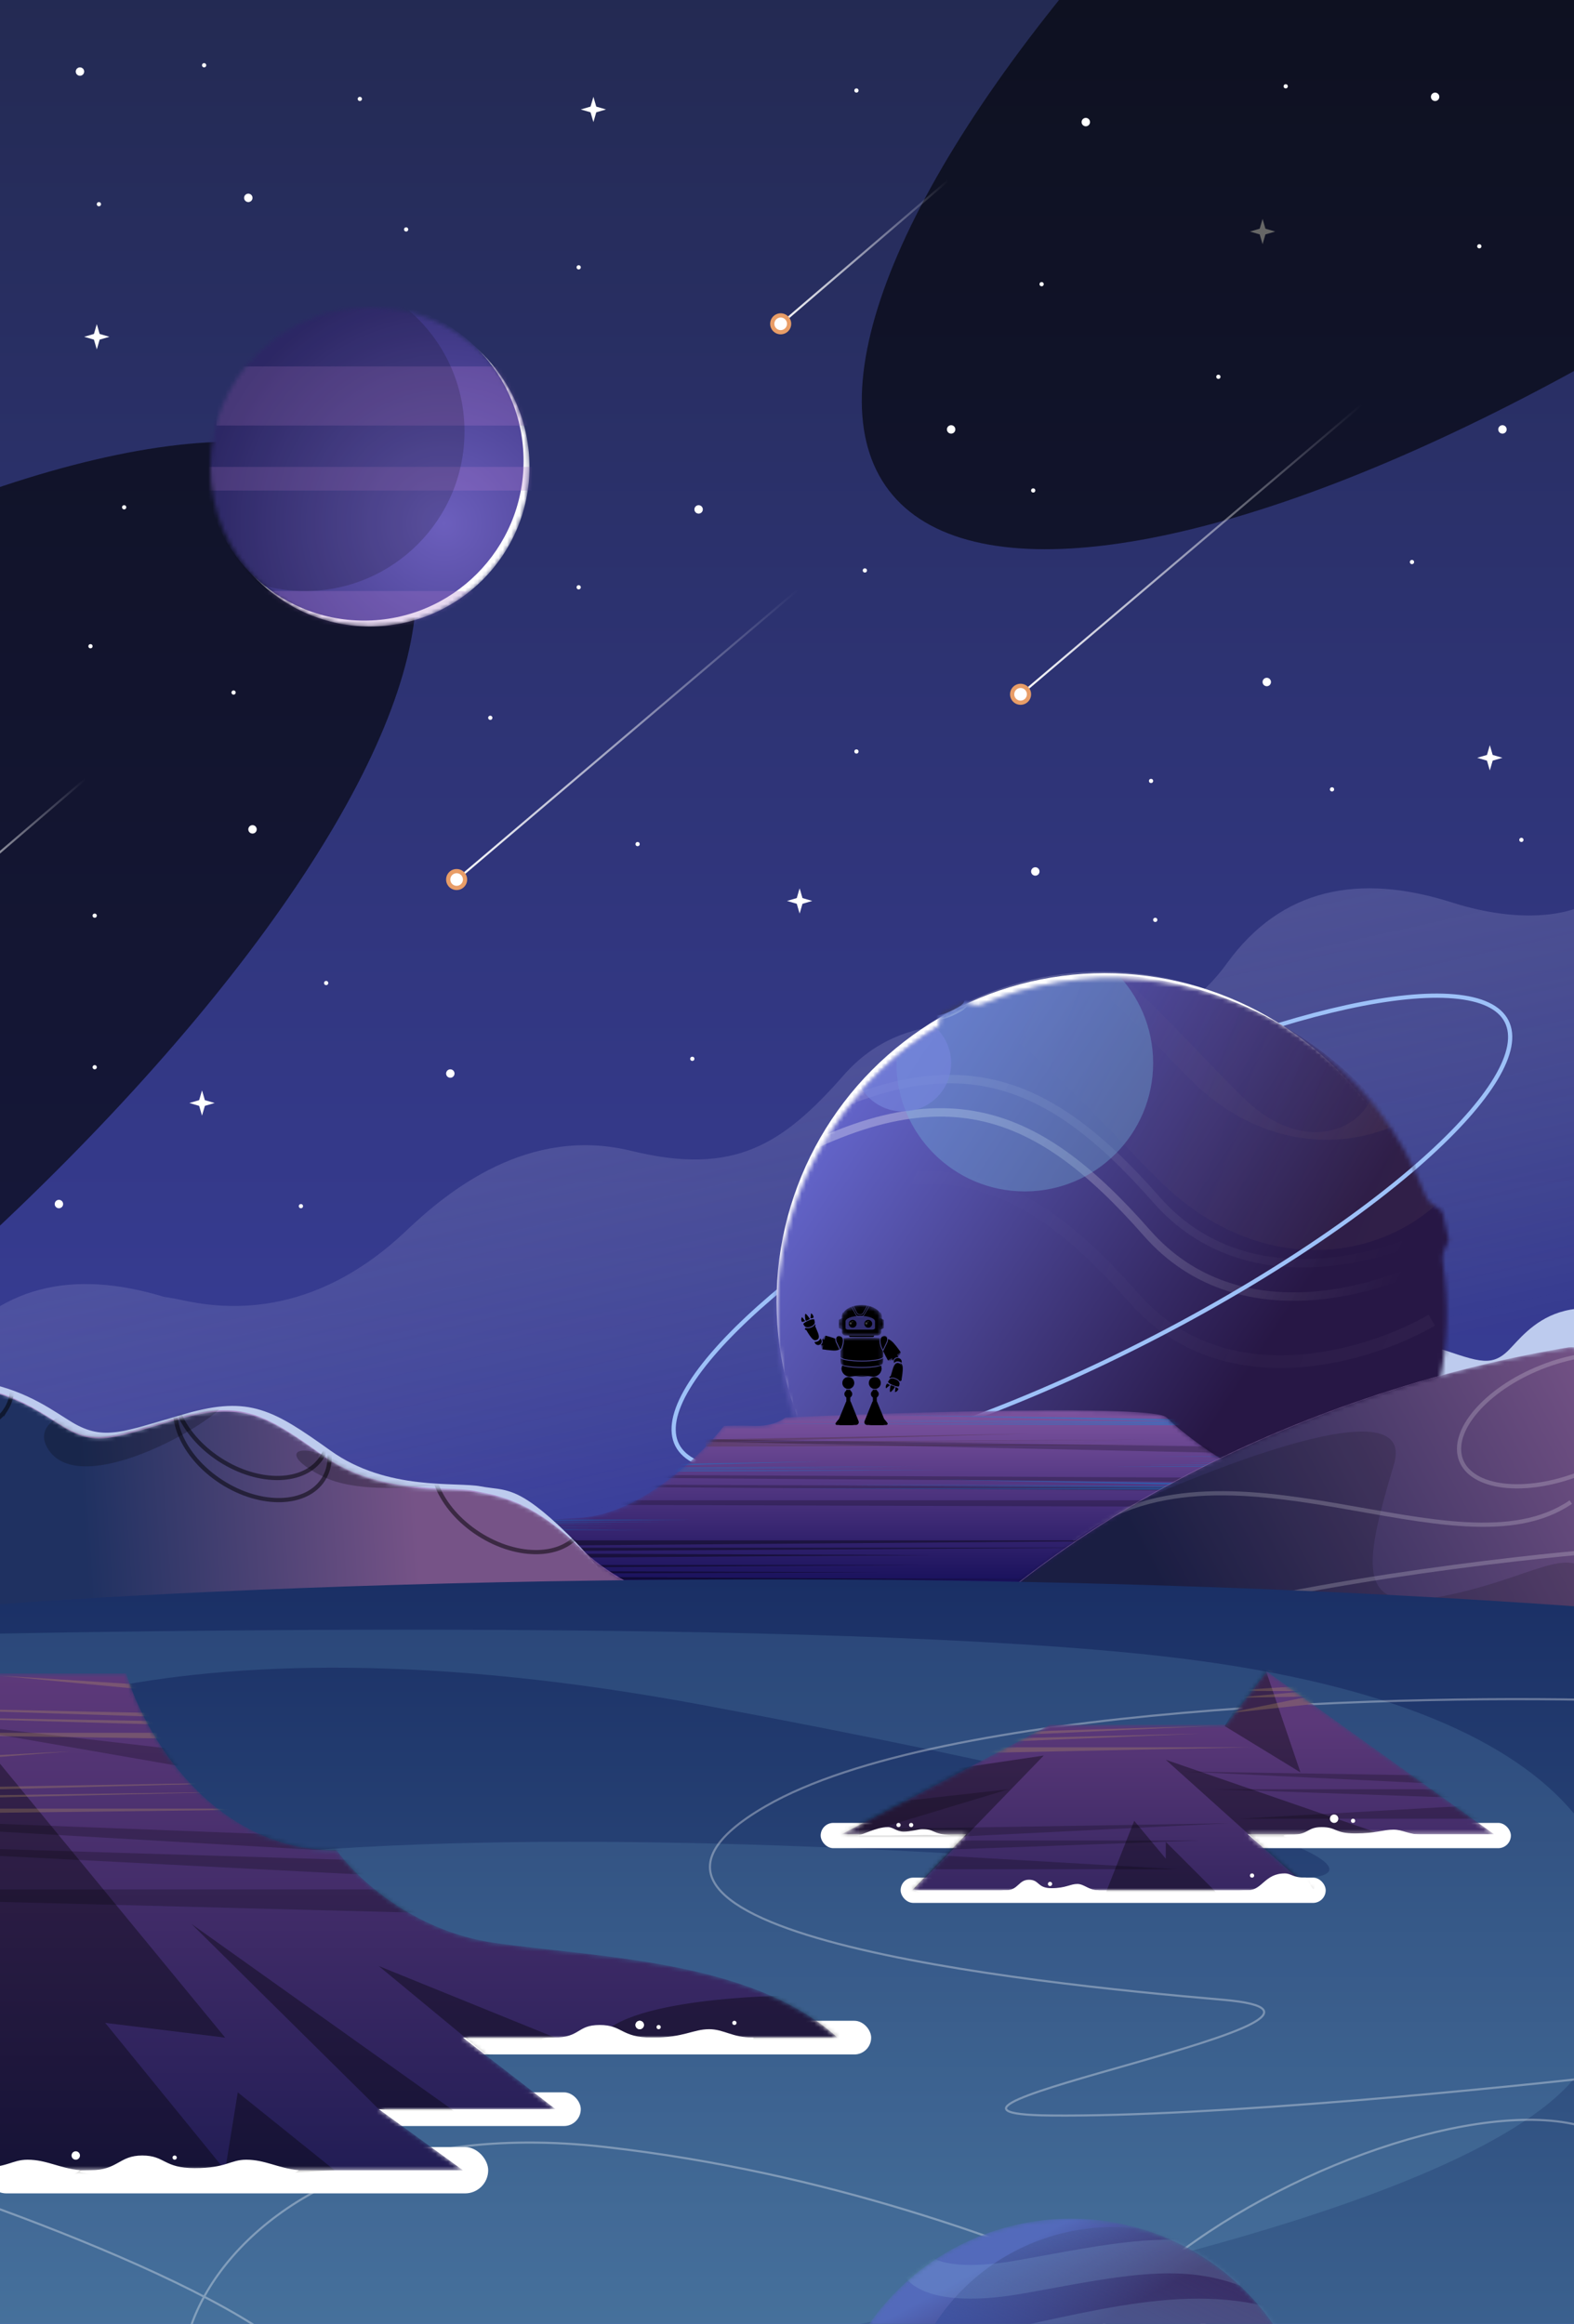 <svg xmlns="http://www.w3.org/2000/svg" width="374" height="552" fill="none"><g clip-path="url(#a)"><path fill="#4E5FFC" d="M0 0h374v648H0z"/><path fill="url(#b)" d="M0-330h374v734H0z"/><path fill="url(#c)" fill-rule="evenodd" d="M38.968 308.043q2.262.324 4.532.821c25 5.5 43-7 53-16.5s29-25 53.5-19 36-1.5 50.5-18 35-12 45.5-9 32.5.5 45.5-17.5 31.5-21.5 53.5-14.5c17.6 5.6 29 2.334 32.5 0v209h-305v94H-309v-109c7.5-3.666 27.5-9.9 47.5-5.5 25 5.5 43-7 53-16.5s29-25 53.5-19 36-1.5 50.5-18 35-12 45.5-9 32.5.5 45.5-17.5c12.796-17.717 30.921-21.386 52.468-14.821" clip-rule="evenodd"/><path fill="#fff" d="m354 177 .679 2.321L357 180l-2.321.679L354 183l-.679-2.321L351 180l2.321-.679zM300 52l.679 2.321L303 55l-2.321.679L300 58l-.679-2.321L297 55l2.321-.679zM141 23l.679 2.321L144 26l-2.321.679L141 29l-.679-2.321L138 26l2.321-.679zM190 211l.679 2.321L193 214l-2.321.679L190 217l-.679-2.321L187 214l2.321-.679zM48 259l.679 2.321L51 262l-2.321.679L48 265l-.679-2.321L45 262l2.321-.679zM23 77l.679 2.321L26 80l-2.321.679L23 83l-.679-2.321L20 80l2.321-.679z"/><g filter="url(#d)"><ellipse cx="411.327" cy="-36.814" fill="#000" fill-opacity=".6" rx="252.089" ry="84.228" transform="rotate(-37.462 411.327 -36.814)"/></g><g filter="url(#e)"><ellipse cx="-107.673" cy="272.186" fill="#000" fill-opacity=".6" rx="252.089" ry="84.228" transform="rotate(-37.462 -107.673 272.186)"/></g><path fill="#BDCBEE" d="M283.563 348.205c-4.961 8.995-6.815 19.174-11.972 21.09 13.937 10.773 87.07-29.322 128.347-49.952-27.344-17.841-37.089-2.973-41.517 1.409s-7.783 2.296-18.638-1.157-14.118-.224-21.577 8.938-18.828 7.524-22.603 8.705c-3.774 1.181-5.838-.277-12.04 10.967"/><g filter="url(#f)"><circle cx="265" cy="310" r="66" fill="#76B8DE" fill-opacity=".29"/></g><path stroke="#9DC1F8" d="M357.983 242.582c1.717 3.361.822 8.002-2.571 13.65-3.376 5.62-9.146 12.097-16.878 19.018-15.458 13.838-38.672 29.377-65.978 43.325s-53.502 23.649-73.774 28.064c-10.14 2.207-18.769 3.086-25.302 2.528-6.564-.561-10.849-2.556-12.566-5.917-1.717-3.362-.822-8.002 2.571-13.65 3.377-5.62 9.146-12.097 16.878-19.018 15.459-13.838 38.672-29.377 65.978-43.326 27.306-13.948 53.502-23.648 73.774-28.063 10.14-2.208 18.769-3.087 25.302-2.528 6.564.561 10.849 2.556 12.566 5.917Z"/><g filter="url(#g)"><ellipse cx="262.46" cy="305.232" fill="#fff" fill-opacity=".18" rx="74.269" ry="74.853" transform="rotate(-56.353 262.46 305.232)"/></g><circle cx="262.502" cy="309.142" r="77.986" fill="#fff" transform="rotate(-56.353 262.502 309.142)"/><mask id="i" width="161" height="160" x="184" y="232" maskUnits="userSpaceOnUse" style="mask-type:alpha"><path fill="url(#h)" d="M308.274 245.719c14.34 9.545 24.582 22.937 30.269 37.898 1.253 3.295 3.772 2.905 4.279 4.541.395 2.539.87 3.328 1.363 6.05.248 1.371-1.834 2.516-1.341 5.747 2.89 18.906-.987 38.906-12.419 56.082-24.347 36.581-73.738 46.498-110.318 22.151s-46.498-73.738-22.151-110.318c6.609-9.929 15.063-17.895 24.606-23.743 1.461-.895.324-2.891 1.28-3.328 2.391-1.093 2.889-1.49 5.055-2.608.644-.292 2.588 1.197 4.287.48 23.784-10.037 51.991-8.326 75.09 7.048"/></mask><g mask="url(#i)"><ellipse cx="265.581" cy="312.879" fill="url(#j)" rx="79.564" ry="85.782" transform="rotate(-56.353 265.581 312.879)"/><path stroke="url(#k)" stroke-opacity=".03" stroke-width="3" d="M340.214 313.577c-14.582 8.486-49.15 19.318-70.76-5.236-27.012-30.694-50.697-40.246-96.839-11.168"/><path stroke="url(#l)" stroke-opacity=".3" stroke-width="2" d="M343.307 298.126c-14.582 8.486-49.15 19.319-70.76-5.236-27.012-30.693-50.697-40.246-96.839-11.168"/><path stroke="url(#m)" stroke-opacity=".3" stroke-width="2" d="M345.555 290.214c-14.582 8.485-49.15 19.318-70.76-5.237-27.012-30.693-50.697-40.246-96.839-11.168"/><path stroke="url(#n)" stroke-opacity=".05" stroke-width="28" d="M340.593 259.38c-2.888 22.015-32.022 34.167-55.233 11.12-29.014-28.809-58.161-69.168-102.244-37.055"/><path stroke="url(#o)" d="M228.739 239.352c1.12-.853.669-1.55.304-1.791-.367-.468-4.993.683-6.228 3.111s4.523-.253 5.924-1.32Z"/><path fill="#1F0836" d="M228.42 238.754c1.121-.87.671-1.58.306-1.826-.366-.476-4.994.701-6.231 3.176-1.236 2.474 4.524-.262 5.925-1.35"/><path stroke="url(#p)" stroke-opacity=".05" stroke-width="39" d="M334.397 235.171c-1.993 14.999-21.822 23.314-37.576 7.647-19.693-19.584-39.462-47.035-69.484-25.104"/></g><mask id="r" width="161" height="160" x="184" y="232" maskUnits="userSpaceOnUse" style="mask-type:alpha"><path fill="url(#q)" d="M308.274 245.719c14.34 9.545 24.582 22.937 30.27 37.899 1.252 3.294 3.771 2.904 4.278 4.54.395 2.539.87 3.328 1.363 6.05.248 1.371-1.834 2.516-1.341 5.747 2.89 18.906-.987 38.906-12.419 56.082-24.347 36.581-73.738 46.498-110.318 22.151s-46.498-73.737-22.151-110.318c6.609-9.929 15.063-17.894 24.606-23.743 1.461-.895.324-2.891 1.28-3.328 2.391-1.093 2.889-1.49 5.055-2.608.644-.292 2.588 1.197 4.287.48 23.784-10.037 51.991-8.325 75.09 7.048"/></mask><g mask="url(#r)"><path stroke="#9DC1F8" d="M357.983 242.582c.992 1.941 1.117 4.359.312 7.239-.806 2.883-2.537 6.195-5.202 9.876-5.332 7.361-14.185 15.897-25.841 24.888-11.651 8.987-25.741 18.151-41.092 26.723s-31.508 16.297-47.117 22.529c-15.611 6.233-30.209 10.788-42.572 13.287-12.381 2.503-22.096 2.857-28.379 1.102-3.134-.875-5.319-2.248-6.603-4.034-1.276-1.775-1.711-4.025-1.215-6.764 1-5.523 5.734-12.732 13.952-21.029"/><g filter="url(#s)"><circle cx="243.5" cy="252.5" r="30.5" fill="#76B8DE" fill-opacity=".35"/></g><g filter="url(#t)"><circle cx="214.5" cy="252.5" r="11.5" fill="#7686DE" fill-opacity=".65"/></g></g><mask id="u" width="222" height="48" x="78" y="335" maskUnits="userSpaceOnUse" style="mask-type:alpha"><path fill="#D9D9D9" d="M277.227 336.697c3.02 3.073 13.338 11.216 19.881 13.059l2.769 24.583-13.339 7.682c-73.151-1.587-217.19-4.762-208.13-4.762s21.728-10.346 26.929-15.518c4.949 0 18.422-.246 32.717-1.23 14.294-.983 28.606-14.954 33.975-21.817.839-.051 3.473-.123 7.298 0s6.46-1.28 7.299-1.997c28.942-1.281 87.58-3.073 90.601 0"/></mask><g mask="url(#u)"><path fill="url(#v)" d="M277.227 336.697c3.02 3.073 13.338 11.216 19.881 13.059l2.769 24.583-13.339 7.682c-73.151-1.587-217.19-4.762-208.13-4.762s21.728-10.346 26.929-15.518c4.949 0 18.422-.246 32.717-1.23 14.294-.983 28.606-14.954 33.975-21.817.839-.051 3.473-.123 7.298 0s6.46-1.28 7.299-1.997c28.942-1.281 87.58-3.073 90.601 0"/><path fill="#603F71" d="m244.761 340.538-77.262 1.383.252 1.69 114.257-.461H171.274l96.137-.768-96.137.46 102.933-.921-103.436.614z"/><path fill="#008FDF" fill-opacity=".41" d="m209.609 336.082 77.433 1.106-.253 1.352-114.508-.368h110.977l-96.349-.615 96.349.369-103.158-.738 103.663.492z"/><path fill="#000" fill-opacity=".23" d="m85.817 340.691 580.741 8.297-1.891 10.141-858.816-2.766h832.332l-722.616-4.609 722.616 2.765-773.691-5.531 777.475 3.688z"/><path fill="#008FDF" fill-opacity=".41" d="m222.696 351.446 77.432 1.107-.252 1.352-114.509-.369h110.978l-96.349-.615 96.349.369-103.159-.737 103.663.491zM195.358 347.144l-63.848 1.107.208 1.352 94.42-.369H134.63l79.445-.615-79.445.369 85.061-.737-85.477.491zM164.479 360.972h-60.904l-7.55 3.073 34.479-.307h-28.187l.503-.307h52.599l-53.857-.308 42.28-.153-41.525-.154 44.042-.307h-44.546c-.402 0 0-.205.252-.308l45.049-.307-41.274-.153 52.347-.308h-53.102z"/><path fill="#000" fill-opacity=".41" d="M287.042 365.889H57.309l-28.48 11.677 130.056-1.168H52.562l1.899-1.168h198.405l-203.152-1.167 159.484-.584-156.636-.584 166.129-1.168H50.664c-1.52 0 0-.778.949-1.167l169.926-1.168-155.686-.584 197.456-1.168H63.005z"/><path fill="#008FDF" fill-opacity=".41" d="M264.391 348.374h60.904l7.55-3.073-34.478.307h28.187l-.504.307h-52.599l53.858.308-42.281.153 41.526.154-44.042.307h44.545c.403 0 0 .205-.252.307l-45.048.308 41.273.153-52.347.308h53.102z"/></g><mask id="x" width="158" height="93" x="227" y="320" maskUnits="userSpaceOnUse" style="mask-type:alpha"><path fill="url(#w)" d="M372.513 320.057c-11.594 2.022-85.8 13.819-145.513 68.423l8.696 17.358c36.378 4.326 133.484 13.21 147.543-2.801 2.174-2.476 3.768-85.508-10.726-82.98"/></mask><g mask="url(#x)"><path fill="#9B7CB0" d="M372.513 320.057c-11.594 2.022-85.8 13.819-145.513 68.423l8.696 17.358c36.378 4.326 129.136 1.011 143.194-14.999 2.175-2.476 8.117-73.31-6.377-70.782"/><path fill="url(#y)" d="M372.803 320.057c-11.594 2.022-85.8 13.819-145.513 68.423l8.696 17.358c36.378 4.326 152.325 17.848 166.384 1.837 2.174-2.476-15.073-90.146-29.567-87.618"/><path fill="#000" fill-opacity=".15" d="M331.207 347.864c5.914-19.819-48.939 2.64-77.104 16.347-15.46 10.73-46.611 32.459-47.539 33.538-.927 1.078 114.498 14.688 169.428 13.115 4.783-4.157 7.333-30.474 2.464-36.541-6.088-7.584-13.769.337-35.074 4.719-21.306 4.382-19.566-6.404-12.175-31.178"/><path stroke="#fff" stroke-opacity=".2" d="M265.697 388.648c36.732-12.386 96.429-18.824 114.208-20.223M254.827 365.728c36.089-28.65 91.019 9.775 118.411-8.932M374.476 350.362c-6.693 2.459-13.137 3.177-18.135 2.373-5.02-.808-8.456-3.121-9.398-6.589s.727-7.656 4.437-11.671c3.693-3.998 9.322-7.715 16.015-10.174 6.692-2.458 13.136-3.176 18.134-2.372 5.02.807 8.456 3.12 9.398 6.588s-.727 7.657-4.437 11.672c-3.693 3.997-9.322 7.714-16.014 10.173Z"/></g><path fill="#BDCBEE" d="M135 364.5c9.81 9.603 15.374 20.637 23.5 22.5-17.516 12.385-136.347-28.148-202.858-48.841 35.284-20.702 53.771-4.898 61.51-.31 7.74 4.588 12.097 2.161 27.116-2.093s20.721-.873 34.254 8.801c13.533 9.675 29.813 7.379 35.698 8.501s8.518-.562 20.78 11.442"/><mask id="A" width="242" height="64" x="-66" y="328" maskUnits="userSpaceOnUse" style="mask-type:alpha"><path fill="url(#z)" d="M138.726 368.223c9.81 9.602 28.514 15.729 36.64 17.592-17.516 12.385-317.625 9.842-221.428-46.599 35.284-20.701 53.771-4.897 61.511-.309s12.096 2.161 27.115-2.093 20.721-.873 34.254 8.801 29.813 7.379 35.699 8.501 13.947 2.103 26.209 14.107"/></mask><g mask="url(#A)"><path fill="#9D6BB5" d="M138.434 368.159c9.809 9.603 28.514 15.729 36.639 17.592-17.515 12.386-154.916-25.905-221.427-46.598 35.284-20.702 53.77-4.898 61.51-.309s12.097 2.161 27.115-2.093c15.019-4.254 20.722-.873 34.254 8.801 13.533 9.674 29.813 7.379 35.699 8.501s13.947 2.103 26.21 14.106"/><path fill="url(#B)" d="M138.663 368.515c9.809 9.603 28.514 15.73 36.64 17.592-17.516 12.386-324.702-.636-221.428-46.598 35.284-20.702 53.77-4.898 61.51-.309s12.097 2.161 27.115-2.093c15.019-4.254 20.722-.873 34.255 8.801s29.812 7.379 35.698 8.501 13.948 2.103 26.21 14.106"/><path stroke="#000" stroke-opacity=".5" d="M76.798 351.441c-1.993 3.088-5.65 4.753-10.04 4.877-4.388.124-9.454-1.299-14.14-4.323s-8.069-7.054-9.763-11.103c-1.696-4.052-1.685-8.07.307-11.158 1.993-3.087 5.65-4.752 10.04-4.876 4.388-.124 9.454 1.298 14.14 4.323 4.686 3.024 8.069 7.054 9.763 11.103 1.695 4.051 1.685 8.07-.307 11.157Z"/><path stroke="#000" stroke-opacity=".5" d="M76.453 346.189c-1.993 3.088-5.65 4.752-10.04 4.876-4.388.124-9.454-1.298-14.14-4.322s-8.069-7.054-9.763-11.103c-1.696-4.052-1.685-8.07.307-11.158 1.993-3.087 5.65-4.752 10.04-4.876 4.388-.124 9.453 1.298 14.14 4.322 4.686 3.025 8.069 7.055 9.763 11.104 1.695 4.051 1.685 8.07-.307 11.157ZM137.912 363.796c-1.993 3.088-5.65 4.752-10.04 4.876-4.388.124-9.453-1.298-14.14-4.322-4.686-3.024-8.068-7.055-9.763-11.104-1.695-4.051-1.685-8.07.308-11.157 1.992-3.088 5.65-4.752 10.04-4.876 4.387-.124 9.453 1.298 14.139 4.322s8.069 7.055 9.763 11.104c1.696 4.051 1.686 8.07-.307 11.157ZM1.382 334.827c-1.992 3.087-5.65 4.752-10.04 4.876-4.387.124-9.453-1.298-14.14-4.322-4.686-3.025-8.068-7.055-9.763-11.104-1.695-4.051-1.685-8.07.308-11.157 1.992-3.088 5.65-4.753 10.04-4.877 4.387-.124 9.453 1.299 14.14 4.323 4.686 3.024 8.068 7.054 9.763 11.103 1.695 4.052 1.685 8.07-.308 11.158Z"/><path fill="#000" fill-opacity=".23" d="M53.42 331.965c4.316 2.008-33.35 25.503-41.906 12.372-8.554-13.131 37.592-14.38 41.907-12.372"/><path fill="#000" fill-opacity=".25" d="M77.057 350.877c8.768 4.228 25.909 2.294 33.384.798-6.708.078-22.176-.76-30.384-4.745-10.26-4.981-13.96-1.339-3 3.947"/></g><path fill="url(#C)" d="M380.5 382c-169.2-12.4-332.167-5.167-392.5 0l-7 182h399.5c.833-61.333 2-183.6 0-182"/><path fill="#98E6FF" fill-opacity=".12" d="M377.5 488.5C360.7 522.9 230.167 549.167 167 558l-98 37-103.5-22c-8.5-15.833-19-58.4 7-102C5 416.5 282 444.5 305 446s23-11-138-41c-128.8-24-188 6.333-201.5 24.5l-25.5-40c79-2.5 257-5.2 337 4 100 11.5 121.5 52 100.5 95"/><path stroke="#fff" stroke-opacity=".33" stroke-width=".5" d="M249.5 502.5c38.4.4 107.667-6.5 137.5-10V404c-51-1.667-163.4 1-205 25-52 30 62 42 108.5 46s-89 27-41 27.5Z"/><path stroke="#fff" stroke-opacity=".33" stroke-width=".5" d="M-16.5 519c42 14 117.3 45 82.5 57-43.5 15-27-78 78-66s173 64.5 193 59 75-20.5 51-56-177.5 36.5-126 87.5"/><mask id="D" width="76" height="76" x="50" y="73" maskUnits="userSpaceOnUse" style="mask-type:alpha"><circle cx="87.907" cy="110.907" r="37.907" fill="#D9D9D9" transform="rotate(-180 87.907 110.907)"/></mask><g mask="url(#D)"><circle cx="87.907" cy="110.907" r="37.907" fill="#fff" transform="rotate(-180 87.907 110.907)"/><circle cx="86.503" cy="109.503" r="37.907" fill="url(#E)" transform="rotate(-180 86.503 109.503)"/><path fill="#AB76CC" fill-opacity=".28" d="M125.815 101.079h-74.41v-14.04h74.41zM118.795 148.814H58.424v-8.424h60.371zM132.834 116.523h-88.45v-5.616h88.45z"/><circle cx="72.463" cy="102.483" r="37.907" fill="#000" fill-opacity=".17" transform="rotate(-180 72.463 102.483)"/></g><mask id="F" width="117" height="59" x="196" y="527" maskUnits="userSpaceOnUse" style="mask-type:alpha"><path fill="#536ABB" d="M196 585.5a58.5 58.5 0 1 1 117 0H196"/></mask><g mask="url(#F)"><path fill="url(#G)" d="M196 585.5a58.5 58.5 0 1 1 117 0H196"/><path fill="url(#H)" d="M214 579.5a50.5 50.5 0 1 1 101 0H214"/><path stroke="#99CEEC" stroke-opacity=".17" stroke-width="8" d="M202 553.426c1.344 3.672 10.038 9.733 34.058 4.591 30.025-6.428 51.983-12.856 73.942-2.755M218 538.055c.971 2.204 7.25 5.84 24.598 2.755 21.684-3.857 37.543-7.713 53.402-1.653"/></g><rect width="101" height="6" x="258" y="433" fill="#fff" rx="3"/><rect width="101" height="6" x="214" y="446" fill="#fff" rx="3"/><rect width="45" height="6" x="195" y="433" fill="#fff" rx="3"/><mask id="I" width="155" height="52" x="200" y="397" maskUnits="userSpaceOnUse" style="mask-type:alpha"><path fill="#D9D9D9" d="M216.722 449h95.187l-15.436-13.317H355L300.975 397l-9.647 12.683h-41.805l-49.523 26h29.585z"/></mask><g mask="url(#I)"><path fill="url(#J)" d="M216.722 449h95.187l-15.436-13.317H355L300.975 397l-9.647 12.683h-41.805l-49.523 26h29.585z"/><path fill="#000" fill-opacity=".36" d="m248 417-31 32 45 12h-21.5l-32-5.5L197 448l-1-15.5 25-11.5zM277 418l34.5 31 22-11.5zM309 421l-18-11 9-15.5zM277 437.5l12.5 12.5-27.5 1.5 7.5-19 7.5 9z"/><path fill="#D9B75F" fill-opacity=".23" d="M266.424 404 203 409.85l.207 7.15L297 415.05h-90.901l78.919-3.25-78.919 1.95 84.497-3.9-84.91 2.6zM295.694 394.822l15.05 2.911 1.379 7.016-20.922 2.263 19.901-4.046-17.925.327 17.666-1.6-19.276-.062 19.107-1.231z"/><path fill="#000" fill-opacity=".23" d="m336.5 412.5 37.5 4.1-.356 15.4H294.5l74.159-4.2L288.5 425h80.159l-87.159-4.2 87.871 1.4zM239.676 425 204 428.995l.339 15.005h75.293l-70.551-4.092 76.26-2.729h-76.26L292 433.087l-83.597 1.364z"/></g><rect width="101" height="8" x="106" y="480" fill="#fff" rx="4"/><rect width="101" height="8" x="37" y="497" fill="#fff" rx="4"/><rect width="120" height="11" x="-4" y="510" fill="#fff" rx="5.5"/><mask id="K" width="206" height="119" x="-7" y="397" maskUnits="userSpaceOnUse" style="mask-type:alpha"><path fill="#D9D9D9" d="M30 397.5H-6.5v118H110L90 501h42l-22-17h89c-20.5-18.5-57-19-81.5-22.5-19.6-2.8-33.167-15.833-37.5-22-30 0-45.833-28-50-42"/></mask><g mask="url(#K)"><path fill="url(#L)" d="M30 397.5H-6.5v118H110L90 501h42l-22-17h89c-20.5-18.5-57-19-81.5-22.5-19.6-2.8-33.167-15.833-37.5-22-30 0-45.833-28-50-42"/><path fill="#000" fill-opacity=".36" d="M45.5 457 90 501l21.5 3zM90 467l26 21.5h27zM56.5 497l23 18.5-85 5 3.5-104L53.5 484 25 480.5l28.5 35z"/><path fill="#000" fill-opacity=".36" d="M142 485c4.5-10.5 43.5-11 46.5-11l15 11c-22 3.5-65.1 8.4-61.5 0"/><path fill="#000" fill-opacity=".23" d="M-23.574 408 164 429.6l-.611 26.4L-114 448.8h268.835l-233.398-12 233.398 7.2-249.894-14.4 251.116 9.6z"/><path fill="#D9B75F" fill-opacity=".23" d="M16.644 416-121 423.2l.448 8.8L83 429.6h-197.275l171.27-4-171.27 2.4 183.376-4.8-184.272 3.2zM-.354 398 113 405.2l-.369 8.8L-55 411.6h162.462l-141.047-4 141.047 2.4-151.016-4.8 151.754 3.2z"/></g><path fill="#fff" d="M168.5 482c3.5 0 5.5 2 10.5 2v2h-37.5c-11 0-16.5-2-10-2s5.5-3 11-3 5 3 12.5 3 9.692-2 13.5-2M331.109 434.6c2.297 0 3.61 1.2 6.891 1.2v1.2h-24.609c-7.219 0-10.828-1.2-6.562-1.2s3.609-1.8 7.218-1.8 3.031 1.5 7.953 1.5 6.611-.9 9.109-.9M256 447.5c1.601 0 2.713 1.5 5 1.5v1c-3.811 0-13.401.2-17.426.2-5.031 0-7.547-1.2-4.574-1.2s2.984-2.5 5.5-2.5 1.918 2 5.348 2c3.431 0 4.41-1 6.152-1M219 434.5c3.363-.041 2 1 7 1.5l-6-.108c-1.801 0-6.334.108-8.236.108H203.5c1.405 0 4.5-2 7.5-2 1.189 0 2.108 1.081 3.73 1.081s3.447-.571 4.27-.581M305.274 445c1.601 0 1.726 1 5 1l2.226 3.5c-3.812 0-16.475 1-20.5 1-5.031 0-7.973-1-5-1h4.5c2.516 0 1.57-.5 5-.5s4-4 8.774-4M58.5 513c4.5 0 7.5 2 12.5 2.5l-2.213 1.5h-36c-11 0-17.787-1.5-11.287-1.5s6.787-3.5 12.286-3.5c5.5 0 5 3 12.5 3s8.406-2 12.214-2"/><path fill="#fff" d="M6.538 513c4.5 0 7.5 2 12.5 2.5l-2.214 1.5h-36c-11 0-17.786-1.5-11.286-1.5s6.786-3.5 12.286-3.5 5 3 12.5 3 8.406-2 12.214-2"/><circle cx="152" cy="481" r="1" fill="#fff"/><circle cx="152" cy="481" r="1" fill="#fff"/><circle cx="317" cy="432" r="1" fill="#fff"/><circle cx="18" cy="512" r="1" fill="#fff"/><circle cx="174.5" cy="480.5" r=".5" fill="#fff"/><circle cx="156.5" cy="481.5" r=".5" fill="#fff"/><circle cx="321.5" cy="432.5" r=".5" fill="#fff"/><circle cx="249.5" cy="447.5" r=".5" fill="#fff"/><circle cx="213.5" cy="433.5" r=".5" fill="#fff"/><circle cx="297.5" cy="445.5" r=".5" fill="#fff"/><circle cx="216.5" cy="433.5" r=".5" fill="#fff"/><circle cx="41.5" cy="512.5" r=".5" fill="#fff"/><path stroke="url(#M)" stroke-linecap="round" stroke-width=".5" d="M328.382 92 242 165.416"/><path stroke="url(#N)" stroke-linecap="round" stroke-width=".5" d="M194.382 136 108 209.416"/><path stroke="url(#O)" stroke-linecap="round" stroke-width=".5" d="M227.65 40.827 185 77.417"/><path stroke="url(#P)" stroke-linecap="round" stroke-width=".5" d="M22.65 183-20 219.589"/><g filter="url(#Q)"><circle cx="242.5" cy="164.916" r="2.5" fill="#E89D67"/></g><g filter="url(#R)"><circle cx="108.5" cy="208.916" r="2.5" fill="#E89D67"/></g><g filter="url(#S)"><circle cx="185.5" cy="76.916" r="2.5" fill="#E89D67"/></g><circle cx="242.5" cy="164.916" r="1.5" fill="#fff"/><circle cx="108.5" cy="208.916" r="1.5" fill="#fff"/><circle cx="185.5" cy="76.916" r="1.5" fill="#fff"/><circle cx="301" cy="162" r="1" fill="#fff"/><circle cx="226" cy="102" r="1" fill="#fff"/><circle cx="107" cy="255" r="1" fill="#fff"/><circle cx="60" cy="197" r="1" fill="#fff"/><circle cx="59" cy="47" r="1" fill="#fff"/><circle cx="258" cy="29" r="1" fill="#fff"/><circle cx="357" cy="102" r="1" fill="#fff"/><circle cx="341" cy="23" r="1" fill="#fff"/><circle cx="19" cy="17" r="1" fill="#fff"/><circle cx="166" cy="121" r="1" fill="#fff"/><circle cx="14" cy="286" r="1" fill="#fff"/><circle cx="246" cy="207" r="1" fill="#fff"/><circle cx="245.5" cy="116.5" r=".5" fill="#fff"/><circle cx="203.5" cy="178.5" r=".5" fill="#fff"/><circle cx="164.5" cy="251.5" r=".5" fill="#fff"/><circle cx="151.5" cy="200.5" r=".5" fill="#fff"/><circle cx="116.5" cy="170.5" r=".5" fill="#fff"/><circle cx="77.5" cy="233.5" r=".5" fill="#fff"/><circle cx="22.5" cy="217.5" r=".5" fill="#fff"/><circle cx="21.5" cy="153.5" r=".5" fill="#fff"/><circle cx="23.5" cy="48.5" r=".5" fill="#fff"/><circle cx="85.5" cy="23.5" r=".5" fill="#fff"/><circle cx="137.5" cy="63.5" r=".5" fill="#fff"/><circle cx="203.5" cy="21.5" r=".5" fill="#fff"/><circle cx="247.5" cy="67.5" r=".5" fill="#fff"/><circle cx="289.5" cy="89.5" r=".5" fill="#fff"/><circle cx="335.5" cy="133.5" r=".5" fill="#fff"/><circle cx="316.5" cy="187.5" r=".5" fill="#fff"/><circle cx="273.5" cy="185.5" r=".5" fill="#fff"/><circle cx="205.5" cy="135.5" r=".5" fill="#fff"/><circle cx="71.5" cy="286.5" r=".5" fill="#fff"/><circle cx="22.5" cy="253.5" r=".5" fill="#fff"/><circle cx="55.5" cy="164.5" r=".5" fill="#fff"/><circle cx="29.5" cy="120.5" r=".5" fill="#fff"/><circle cx="96.5" cy="54.5" r=".5" fill="#fff"/><circle cx="48.5" cy="15.5" r=".5" fill="#fff"/><circle cx="305.5" cy="20.5" r=".5" fill="#fff"/><circle cx="351.5" cy="58.5" r=".5" fill="#fff"/><circle cx="361.5" cy="199.5" r=".5" fill="#fff"/><circle cx="274.5" cy="218.5" r=".5" fill="#fff"/><circle cx="137.5" cy="139.5" r=".5" fill="#fff"/><path fill="#000" d="M207.752 317.234h-6.068l.234.35h5.6zM207.402 328.435h.933v5.017h-.933zM202.034 328.435h-.933v5.017h.933z"/><path fill="#000" stroke="#4D4797" stroke-width=".2" d="M206.38 328.218a1.516 1.516 0 1 0 2.977 0c-.318-1.636-2.659-1.636-2.977 0Z"/><path fill="#000" stroke="#4F4B9D" stroke-width=".2" d="M203.056 328.218a1.516 1.516 0 1 1-2.977 0c.318-1.636 2.659-1.636 2.977 0Z"/><path fill="#000" d="m197.114 318.271-2.703-.21c-.182-.013-.347.277-.379.653-.031.376.093.69.276.703l2.326.178s.509-.49.636-.946c.047-.165.029-.3-.038-.361-.031-.009-.107-.011-.118-.017"/><path fill="#000" d="M195.414 320.51s2.314.34 3.054.286c.8-.058 1.436-.338 1.599-1.225.057-.581-.505-1.176-1.555-1.584s-2.379-.726-2.379-.726"/><mask id="T" width="2" height="4" x="195" y="317" maskUnits="userSpaceOnUse" style="mask-type:alpha"><path fill="#000" d="M195.451 320.521c-.277-.056-.353-.827-.17-1.722.183-.896.556-1.576.832-1.52.277.056.353.827.17 1.723-.183.895-.556 1.575-.832 1.519"/></mask><g fill="#000" mask="url(#T)"><path d="M195.451 320.521c-.277-.056-.353-.827-.17-1.722.183-.896.556-1.576.832-1.52.277.056.353.827.17 1.723-.183.895-.556 1.575-.832 1.519"/><path d="m197.114 318.271-2.703-.21c-.182-.013-.347.277-.379.653-.031.376.093.69.276.703l2.326.178s.509-.49.636-.945c.047-.166.029-.301-.038-.362-.031-.009-.107-.011-.118-.017"/></g><path stroke="#000" stroke-miterlimit="10" stroke-width=".1" d="M196.439 320.646s.037-.776.714-.832 2.88.105 2.88.105"/><path fill="#000" d="M209.478 325.222a1.095 1.095 0 0 0-1.088-1.22h-7.344c-.654 0-1.163.57-1.088 1.22a2.007 2.007 0 0 0 2.276 1.757l2.484-.352 2.484.352a2.007 2.007 0 0 0 2.276-1.757"/><mask id="V" width="11" height="11" x="199" y="317" maskUnits="userSpaceOnUse" style="mask-type:alpha"><path fill="url(#U)" fill-rule="evenodd" d="M209.852 318.052v-.001c0-.193-2.272-.35-5.076-.35s-5.075.157-5.075.35v4.936c0 2.235 2.272 4.048 5.075 4.048s5.076-1.813 5.076-4.048z" clip-rule="evenodd"/></mask><g mask="url(#V)"><path fill="#000" fill-rule="evenodd" d="M209.852 318.052v-.001c0-.193-2.272-.35-5.076-.35s-5.075.157-5.075.35v4.936c0 2.235 2.272 4.048 5.075 4.048s5.076-1.813 5.076-4.048z" clip-rule="evenodd"/><path stroke="#4E499A" stroke-miterlimit="10" stroke-width=".2" d="M209.852 322.368c0 .516-2.273.934-5.076.934s-5.075-.418-5.075-.934M209.852 323.885c0 .516-2.273.933-5.076.933s-5.075-.417-5.075-.933"/></g><rect width="6.534" height="3.267" x="201.451" y="318.868" fill="#000" rx="1.634"/><circle cx="194.401" cy="318.637" r=".95" fill="#000" stroke="#5653AC" stroke-width=".2" transform="rotate(47.65 194.401 318.637)"/><mask id="W" width="5.853" height="6.28" x="190.575" y="313.18" fill="#000" maskUnits="userSpaceOnUse"><path fill="#fff" d="M190.575 313.18h5.853v6.28h-5.853z"/><path d="M191.267 315.789s.506.87.74 1.219c.834 1.241 1.338 1.803 2.189 1.42.965-.436.489-1.595.169-2.352l-.598-1.416"/></mask><path fill="#000" d="M191.267 315.789s.506.87.74 1.219c.834 1.241 1.338 1.803 2.189 1.42.965-.436.489-1.595.169-2.352l-.598-1.416"/><path fill="#5755AF" d="m192.007 317.008-.166.112zm2.189 1.42.082.182zm.169-2.352.184-.078zm-3.098-.287.173-.101v.001l.002.002.004.007.016.028.06.103.199.336c.156.262.339.562.452.732l-.332.223c-.12-.18-.308-.489-.463-.75l-.201-.338-.06-.104-.017-.029-.004-.007-.001-.002h-.001v-.001zm.906 1.108c.421.625.737 1.046 1.041 1.269a.83.83 0 0 0 .418.177.93.93 0 0 0 .481-.097l.165.364a1.3 1.3 0 0 1-.686.131 1.23 1.23 0 0 1-.616-.253c-.369-.272-.722-.753-1.135-1.368zm1.94 1.349a.73.73 0 0 0 .381-.349 1 1 0 0 0 .069-.507c-.035-.402-.22-.852-.382-1.236l.368-.156c.158.373.371.881.412 1.357.022.241 0 .489-.106.714a1.12 1.12 0 0 1-.577.541zm.068-2.092-.4-.947-.184-.434-.01-.026-.003-.007-.001-.001v-.001l.184-.078.184-.077h.001v.002l.003.007.011.025.041.097.142.337.4.947z" mask="url(#W)"/><path fill="#000" d="M192.7 315.616c-.69.312-1.329.386-1.429.166s.378-.652 1.068-.964 1.33-.387 1.429-.166c.1.22-.378.652-1.068.964M212.615 320.584l1.234 2.656c.082.179-.149.455-.518.63-.369.174-.733.166-.816-.013l-1.059-2.288s.304-.7.717-1c.15-.11.293-.144.381-.098.02.028.051.103.061.113"/><path fill="#000" d="M210.991 323.15s-1.219-2.213-1.444-2.983c-.244-.831-.2-1.581.636-2.081.566-.277 1.381.067 2.191.975.811.909 1.634 2.133 1.634 2.133"/><mask id="X" width="5" height="3" x="210" y="321" maskUnits="userSpaceOnUse" style="mask-type:alpha"><path fill="#000" d="M210.966 323.117c.161.259.971.045 1.808-.479s1.384-1.158 1.223-1.417-.97-.044-1.807.479c-.837.524-1.385 1.159-1.224 1.417"/></mask><g fill="#000" mask="url(#X)"><path d="M210.966 323.117c.161.259.971.045 1.808-.479s1.384-1.158 1.223-1.417-.97-.044-1.807.479c-.837.524-1.385 1.159-1.224 1.417"/><path d="m212.615 320.584 1.234 2.656c.082.179-.149.455-.518.63-.368.174-.733.166-.816-.013l-1.059-2.288s.304-.7.717-1c.15-.11.293-.144.381-.098.02.028.051.103.061.113"/></g><path stroke="#000" stroke-miterlimit="10" stroke-width=".1" d="M210.467 322.165s.77-.332.572-1.038-1.196-2.876-1.196-2.876"/><circle cx="1.135" cy="1.135" r="1.035" fill="#000" stroke="#4C4696" stroke-width=".2" transform="scale(-1 1)rotate(-21.871 728.124 717.316)"/><mask id="Y" width="6.15" height="6.865" x="210.156" y="322.125" fill="#000" maskUnits="userSpaceOnUse"><path fill="#fff" d="M210.156 322.125h6.15v6.865h-6.15z"/><path d="M214.169 327.789s.177-1.071.222-1.522c.161-1.604.131-2.415-.819-2.665-1.078-.283-1.473 1.011-1.724 1.863l-.47 1.592"/></mask><path fill="#000" d="M214.169 327.789s.177-1.071.222-1.522c.161-1.604.131-2.415-.819-2.665-1.078-.283-1.473 1.011-1.724 1.863l-.47 1.592"/><path fill="#4B4594" d="m214.391 326.267.199.018zm-.819-2.665.053-.193zm-1.724 1.863-.193-.055zm2.321 2.324-.197-.03v-.003l.001-.009.006-.035.021-.127.065-.416c.05-.325.105-.701.127-.92l.398.036a21 21 0 0 1-.129.941 40 40 0 0 1-.092.582l-.002.009v.003zm.023-1.54c.081-.808.108-1.378.011-1.774a.9.9 0 0 0-.223-.437.97.97 0 0 0-.461-.243l.106-.386c.263.069.478.181.642.349s.266.377.326.62c.115.473.077 1.111-.003 1.907zm-.672-2.454a.75.75 0 0 0-.549.038q-.224.113-.405.385c-.245.364-.399.87-.526 1.301l-.385-.109c.124-.42.293-.987.579-1.412.144-.215.327-.407.562-.523.239-.118.516-.148.829-.066zm-1.48 1.724-.314 1.066-.112.379-.033.109-.008.029-.002.007-.001.002v.001l-.192-.055-.192-.055v-.003l.002-.007.009-.029.032-.109.112-.379.314-1.065z" mask="url(#Y)"/><path fill="#000" d="m213.772 328.017.163-1.152.151-1.079.037-.27.024-.201.015-.179.01-.241v-.178l-.007-.142-.014-.144-.027-.171-.038-.153-.057-.148-.058-.106-.063-.08-.048-.053.121.062.135.098.106.111.073.102.062.116.054.147.043.17.024.154.02.23.003.317-.013.34-.043.521-.058.5-.176 1.169-.022.076-.04.055-.052.041-.037.019-.106.037z"/><path fill="#000" d="M212.904 327.006c.794.208 1.384.581 1.316.833s-.767.288-1.561.081c-.795-.208-1.384-.581-1.316-.833s.767-.288 1.561-.081"/><path fill="#000" stroke="#4B4492" stroke-miterlimit="10" stroke-width=".2" d="m213.592 329.301.131.049.02-.103.088-.457c.092-.474-.32-1.02-.937-1.26l-.256-.1h-.001c-.58-.225-1.188-.118-1.425.273h-.001l-.313.516-.047.078.111.04z"/><path fill="#000" stroke="#5855AF" stroke-miterlimit="10" stroke-width=".2" d="m190.881 314.486-.126.06.058.086.262.385c.272.399.949.493 1.554.224l.252-.111c.569-.252.922-.759.813-1.203l-.145-.586-.022-.088-.107.05z"/><ellipse cx="1.399" cy=".317" fill="#000" rx="1.399" ry=".317" transform="matrix(-.93 -.367 .301 -.954 213.534 329.561)"/><ellipse cx="1.399" cy=".317" fill="#000" rx="1.399" ry=".317" transform="matrix(.916 -.401 .464 .886 190.738 314.263)"/><path fill="#000" d="M211.518 330.629c-.175-.117.054-1.41.116-1.575.017-.044.258.042.301.058l.495.179c.138.054.218.125.196.171-.218.423-.933 1.284-1.108 1.167M191.397 312.095c.207-.042.961 1.032 1.034 1.194.02.042-.211.152-.253.171l-.476.225c-.136.059-.243.066-.26.018-.145-.452-.251-1.567-.045-1.608M210.492 329.724c.021.028.06.032.088.01l.833-.662a.066.066 0 0 0 .013-.089l-.407-.256c-.101-.046-.234-.116-.35.059-.212.394-.234.525-.177.938M192.769 311.992c-.035-.005-.065.019-.07.055l-.118 1.057a.066.066 0 0 0 .054.072l.468-.108c.105-.039.248-.083.206-.289-.13-.428-.207-.536-.54-.787M212.71 330.672a.065.065 0 0 1-.055-.072l.129-1.051a.06.06 0 0 1 .069-.054l.431.235c.093.067.222.15.133.337-.225.375-.326.457-.707.605M190.532 312.894a.067.067 0 0 1 .091.012l.653.834a.06.06 0 0 1-.011.087l-.471.139c-.112.019-.262.051-.332-.143-.107-.424-.094-.554.07-.929"/><path fill="#000" stroke="#4B4593" stroke-width=".2" d="M209.191 319.255c-.122-.561-.118-1.006.003-1.33.118-.316.352-.527.721-.622.25-.047.443-.023.587.044a.64.64 0 0 1 .315.328c.136.299.114.734-.064 1.152l-.929 1.95c-.282-.402-.495-.897-.633-1.522Z"/><path fill="#000" stroke="#5350A6" stroke-width=".2" d="M200.302 319.255c.123-.561.119-1.006-.002-1.33-.119-.316-.353-.527-.721-.622-.25-.047-.443-.023-.588.044a.64.64 0 0 0-.315.328c-.135.299-.114.734.065 1.152l.929 1.95c.281-.402.495-.897.632-1.522Z"/><mask id="aa" width="2" height="3" x="208" y="313" maskUnits="userSpaceOnUse" style="mask-type:alpha"><path fill="url(#Z)" d="M208.872 313.154c.111-.119.287-.08.431-.004l.697.37v1.945l-.697.369c-.144.077-.32.116-.431-.004-.145-.156-.312-.514-.312-1.338 0-.823.167-1.182.312-1.338"/></mask><g mask="url(#aa)"><path fill="#000" d="M208.872 313.154c.111-.119.287-.08.431-.004l.697.37v1.945l-.697.369c-.144.077-.32.116-.431-.004-.145-.156-.312-.514-.312-1.338 0-.823.167-1.182.312-1.338"/></g><mask id="ac" width="2" height="3" x="199" y="313" maskUnits="userSpaceOnUse" style="mask-type:alpha"><path fill="url(#ab)" d="M200.459 315.797c-.112.119-.287.08-.432.003l-.696-.369v-1.945l.696-.369c.145-.077.32-.116.432.003.145.157.312.515.312 1.338s-.167 1.182-.312 1.339"/></mask><g mask="url(#ac)"><path fill="#000" d="M200.459 315.797c-.112.119-.287.08-.432.003l-.696-.369v-1.945l.696-.369c.145-.077.32-.116.432.003.145.157.312.515.312 1.338s-.167 1.182-.312 1.339"/></g><mask id="ae" width="10" height="8" x="200" y="310" maskUnits="userSpaceOnUse" style="mask-type:alpha"><path fill="url(#ad)" d="M209.385 312.866c0-1.582-2.089-2.866-4.667-2.866s-4.667 1.284-4.667 2.866v3.541c0 .457.4.827.894.827h7.545c.494 0 .894-.37.894-.827v-3.541z"/></mask><g mask="url(#ae)"><path fill="#000" d="M209.385 312.866c0-1.582-2.089-2.866-4.667-2.866s-4.667 1.284-4.667 2.866v3.541c0 .457.4.827.894.827h7.545c.494 0 .894-.37.894-.827v-3.541z"/><path fill="#312E6F" d="M207.913 313.861c0-.714-1.567-1.294-3.5-1.294s-3.5.58-3.5 1.294v1.599c0 .207.3.374.67.374h5.659c.37 0 .67-.167.67-.374v-1.599z"/><path stroke="#5450A6" stroke-miterlimit="10" stroke-width=".1" d="m202.614 310 1.085 2.035s.202.192.451.205c.25.012.533 0 .533 0s.25-.098.33-.193c.08-.094 1.179-2.047 1.179-2.047"/><path stroke="#5450A6" stroke-miterlimit="10" stroke-width=".1" d="m202.151 310.108 1.362 2.409s.254.228.567.243c.313.016.668 0 .668 0s.314-.117.416-.228 1.481-2.424 1.481-2.424"/><path fill="#000" d="m200.066 315.282.208-.557.01-3.092-.093.233-.022.084-.032.139-.033.169-.02.138-.018.173-.014.245-.001 2.553zM209.535 315.234l-.411-.555-.02-3.083.183.23.045.085.063.139.064.168.04.139.036.172.027.243.003 2.547z"/></g><path fill="#000" d="M202.559 315.37a.93.93 0 1 0 0-1.858.93.93 0 0 0 0 1.858M206.266 315.37a.93.93 0 1 0 0-1.858.93.93 0 0 0 0 1.858"/><path fill="#404040" d="M205.867 314.071a.264.264 0 1 0 0 .527.264.264 0 0 0 0-.527M202.13 314.071a.264.264 0 1 0 0 .527.264.264 0 0 0 0-.527M202.549 313.842a.115.115 0 0 0-.114.115c0 .063.051.114.114.114a.114.114 0 0 0 .115-.114.115.115 0 0 0-.115-.115M206.258 313.842a.115.115 0 0 0-.115.115c0 .063.051.114.115.114a.114.114 0 0 0 .114-.114.115.115 0 0 0-.114-.115"/><path fill="#000" d="M207.24 333.076a.653.653 0 0 1 1.21-.004l1.848 4.496a.654.654 0 0 1-.605.902h-3.657a.654.654 0 0 1-.607-.898zM202.196 333.076a.653.653 0 0 0-1.21-.004l-1.848 4.496c-.177.43.14.902.605.902h3.657a.654.654 0 0 0 .607-.898z"/><circle cx=".933" cy=".933" r=".933" fill="#000" transform="matrix(0 1 1 0 206.935 330.186)"/><circle cx="201.568" cy="331.119" r=".933" fill="#000"/><path fill="#000" d="M209.91 338.47h-3.325c.13-.528.565-1.773 1.267-2.526.615-.66 1.7.889 2.341 2.06a.316.316 0 0 1-.283.466M199.526 338.47h3.325c-.13-.528-.565-1.773-1.267-2.526-.615-.66-1.7.889-2.341 2.06a.316.316 0 0 0 .283.466"/><path fill="#000" d="M210.608 338.47h-3.673c.12-.482.521-1.619 1.168-2.306.562-.598 2.041.788 2.763 1.853.136.201-.015.453-.258.453M198.828 338.47h3.673c-.12-.482-.521-1.619-1.168-2.306-.562-.598-2.041.788-2.763 1.853-.136.201.015.453.258.453M205.022 320.97l.401-.388.125.121c.02.02.054.026.08.015a.07.07 0 0 0 .046-.067v-.757a.073.073 0 0 0-.074-.072h-.784a.08.08 0 0 0-.07.044.07.07 0 0 0 .016.078l.177.171a.08.08 0 0 0 .105 0 .07.07 0 0 0 0-.103l-.05-.048h.532v.512l-.051-.049a.08.08 0 0 0-.105 0l-.453.437a.07.07 0 0 0 0 .103.08.08 0 0 0 .052.021.06.06 0 0 0 .053-.018M204.721 320.39l-.143-.157-.142-.156a.07.07 0 0 0-.048-.022.07.07 0 0 0-.049.022l-.182.2-.182.2-.057-.062-.057-.063q-.015-.015-.034-.008a.03.03 0 0 0-.02.032v.693q.001.016.01.025a.03.03 0 0 0 .023.011h.632q.022-.001.028-.022a.04.04 0 0 0-.007-.037l-.068-.075-.068-.075.182-.2.182-.2a.08.08 0 0 0 .02-.053.08.08 0 0 0-.02-.053"/></g><defs><linearGradient id="b" x1="187" x2="187" y1="-330" y2="745.56" gradientUnits="userSpaceOnUse"><stop offset=".271" stop-color="#21284B"/><stop offset="1" stop-color="#5153E7"/></linearGradient><linearGradient id="c" x1="-127.5" x2="-81" y1="254.5" y2="461.5" gradientUnits="userSpaceOnUse"><stop stop-color="#8886D9" stop-opacity=".33"/><stop offset=".779" stop-color="#fff" stop-opacity="0"/></linearGradient><linearGradient id="j" x1="265.581" x2="265.581" y1="227.097" y2="398.662" gradientUnits="userSpaceOnUse"><stop stop-color="#6567CE"/><stop offset=".693" stop-color="#271745"/></linearGradient><linearGradient id="k" x1="328.889" x2="208.509" y1="326.58" y2="278.844" gradientUnits="userSpaceOnUse"><stop stop-color="#fff"/><stop offset="1" stop-color="#fff" stop-opacity="0"/></linearGradient><linearGradient id="l" x1="330.681" x2="229.021" y1="308.363" y2="260.8" gradientUnits="userSpaceOnUse"><stop stop-color="#fff" stop-opacity="0"/><stop offset="1" stop-color="#fff"/></linearGradient><linearGradient id="m" x1="332.929" x2="231.269" y1="300.45" y2="252.887" gradientUnits="userSpaceOnUse"><stop stop-color="#fff" stop-opacity="0"/><stop offset="1" stop-color="#fff" stop-opacity=".35"/></linearGradient><linearGradient id="n" x1="344.402" x2="239.776" y1="282.031" y2="241.407" gradientUnits="userSpaceOnUse"><stop stop-color="#F1C480"/><stop offset="1" stop-color="#F3D4A4" stop-opacity="0"/></linearGradient><linearGradient id="o" x1="227.55" x2="226.631" y1="242.122" y2="240.205" gradientUnits="userSpaceOnUse"><stop stop-color="#fff"/><stop offset="1" stop-color="#fff" stop-opacity="0"/></linearGradient><linearGradient id="p" x1="336.957" x2="265.909" y1="250.594" y2="222.934" gradientUnits="userSpaceOnUse"><stop stop-color="#F1C480"/><stop offset="1" stop-color="#F3D4A4" stop-opacity="0"/></linearGradient><linearGradient id="v" x1="188.938" x2="188.938" y1="335" y2="382.021" gradientUnits="userSpaceOnUse"><stop stop-color="#7E549F"/><stop offset="1" stop-color="#090752"/></linearGradient><linearGradient id="w" x1="376.861" x2="294.137" y1="315.506" y2="348.854" gradientUnits="userSpaceOnUse"><stop stop-color="#353F7D"/><stop offset="1" stop-color="#1F234E"/></linearGradient><linearGradient id="y" x1="377.151" x2="273.181" y1="315.506" y2="371.305" gradientUnits="userSpaceOnUse"><stop stop-color="#765387"/><stop offset="1" stop-color="#1F234E"/></linearGradient><linearGradient id="z" x1="97.959" x2="18.62" y1="344.22" y2="361.046" gradientUnits="userSpaceOnUse"><stop stop-color="#354E8F"/><stop offset="1" stop-color="#1F3161"/></linearGradient><linearGradient id="B" x1="97.896" x2="19.032" y1="344.513" y2="349.949" gradientUnits="userSpaceOnUse"><stop stop-color="#765387"/><stop offset="1" stop-color="#1F3161"/></linearGradient><linearGradient id="C" x1="181.302" x2="181.302" y1="375.153" y2="564" gradientUnits="userSpaceOnUse"><stop stop-color="#1A2F65"/><stop offset="1" stop-color="#3D6491"/></linearGradient><linearGradient id="G" x1="254.5" x2="266.5" y1="527" y2="549" gradientUnits="userSpaceOnUse"><stop stop-color="#536ABB"/><stop offset="1" stop-color="#392864"/></linearGradient><linearGradient id="H" x1="264.5" x2="239.452" y1="529" y2="579.904" gradientUnits="userSpaceOnUse"><stop stop-color="#3B4876" stop-opacity=".22"/><stop offset="1" stop-color="#3B56B5"/></linearGradient><linearGradient id="J" x1="277.5" x2="277.5" y1="397" y2="449" gradientUnits="userSpaceOnUse"><stop offset=".239" stop-color="#5B3879"/><stop offset="1" stop-color="#372762"/></linearGradient><linearGradient id="L" x1="96.25" x2="96.25" y1="397.5" y2="515.5" gradientUnits="userSpaceOnUse"><stop stop-color="#5D397A"/><stop offset="1" stop-color="#221D55"/></linearGradient><linearGradient id="M" x1="242.172" x2="324.458" y1="166.271" y2="96.988" gradientUnits="userSpaceOnUse"><stop/><stop offset="0" stop-color="#fff"/><stop offset="1" stop-color="#fff" stop-opacity="0"/></linearGradient><linearGradient id="N" x1="108.172" x2="190.458" y1="210.271" y2="140.988" gradientUnits="userSpaceOnUse"><stop/><stop offset="0" stop-color="#fff"/><stop offset="1" stop-color="#fff" stop-opacity="0"/></linearGradient><linearGradient id="O" x1="185.333" x2="226.119" y1="78.135" y2="43.791" gradientUnits="userSpaceOnUse"><stop/><stop offset="0" stop-color="#fff"/><stop offset="1" stop-color="#fff" stop-opacity="0"/></linearGradient><linearGradient id="P" x1="-19.667" x2="21.119" y1="220.307" y2="185.964" gradientUnits="userSpaceOnUse"><stop/><stop offset="0" stop-color="#fff"/><stop offset="1" stop-color="#fff" stop-opacity="0"/></linearGradient><linearGradient id="U" x1="199.467" x2="210.202" y1="321.822" y2="321.822" gradientUnits="userSpaceOnUse"><stop stop-color="#BCCBFF"/><stop offset="1" stop-color="#5C77D5"/></linearGradient><linearGradient id="Z" x1="209.083" x2="210.172" y1="314.376" y2="314.518" gradientUnits="userSpaceOnUse"><stop stop-color="#F18F1A"/><stop offset="1" stop-color="#BC7014"/></linearGradient><linearGradient id="ab" x1="200.247" x2="199.158" y1="314.575" y2="314.433" gradientUnits="userSpaceOnUse"><stop stop-color="#F18F1A"/><stop offset="1" stop-color="#BC7014"/></linearGradient><linearGradient id="ad" x1="209.354" x2="199.833" y1="315.865" y2="315.927" gradientUnits="userSpaceOnUse"><stop stop-color="#6B87ED"/><stop offset="1" stop-color="#C7D3FF"/></linearGradient><filter id="d" width="601.2" height="522.629" x="110.727" y="-298.128" color-interpolation-filters="sRGB" filterUnits="userSpaceOnUse"><feFlood flood-opacity="0" result="BackgroundImageFix"/><feBlend in="SourceGraphic" in2="BackgroundImageFix" result="shape"/><feGaussianBlur result="effect1_foregroundBlur_1746_1525" stdDeviation="47"/></filter><filter id="e" width="601.2" height="522.629" x="-408.273" y="10.872" color-interpolation-filters="sRGB" filterUnits="userSpaceOnUse"><feFlood flood-opacity="0" result="BackgroundImageFix"/><feBlend in="SourceGraphic" in2="BackgroundImageFix" result="shape"/><feGaussianBlur result="effect1_foregroundBlur_1746_1525" stdDeviation="47"/></filter><filter id="f" width="284" height="284" x="123" y="168" color-interpolation-filters="sRGB" filterUnits="userSpaceOnUse"><feFlood flood-opacity="0" result="BackgroundImageFix"/><feBlend in="SourceGraphic" in2="BackgroundImageFix" result="shape"/><feGaussianBlur result="effect1_foregroundBlur_1746_1525" stdDeviation="38"/></filter><filter id="g" width="181.365" height="180.913" x="171.777" y="214.775" color-interpolation-filters="sRGB" filterUnits="userSpaceOnUse"><feFlood flood-opacity="0" result="BackgroundImageFix"/><feBlend in="SourceGraphic" in2="BackgroundImageFix" result="shape"/><feGaussianBlur result="effect1_foregroundBlur_1746_1525" stdDeviation="8"/></filter><filter id="s" width="101" height="101" x="193" y="202" color-interpolation-filters="sRGB" filterUnits="userSpaceOnUse"><feFlood flood-opacity="0" result="BackgroundImageFix"/><feBlend in="SourceGraphic" in2="BackgroundImageFix" result="shape"/><feGaussianBlur result="effect1_foregroundBlur_1746_1525" stdDeviation="10"/></filter><filter id="t" width="47" height="47" x="191" y="229" color-interpolation-filters="sRGB" filterUnits="userSpaceOnUse"><feFlood flood-opacity="0" result="BackgroundImageFix"/><feBlend in="SourceGraphic" in2="BackgroundImageFix" result="shape"/><feGaussianBlur result="effect1_foregroundBlur_1746_1525" stdDeviation="6"/></filter><filter id="Q" width="31" height="31" x="227" y="149.416" color-interpolation-filters="sRGB" filterUnits="userSpaceOnUse"><feFlood flood-opacity="0" result="BackgroundImageFix"/><feBlend in="SourceGraphic" in2="BackgroundImageFix" result="shape"/><feGaussianBlur result="effect1_foregroundBlur_1746_1525" stdDeviation="6.5"/></filter><filter id="R" width="31" height="31" x="93" y="193.416" color-interpolation-filters="sRGB" filterUnits="userSpaceOnUse"><feFlood flood-opacity="0" result="BackgroundImageFix"/><feBlend in="SourceGraphic" in2="BackgroundImageFix" result="shape"/><feGaussianBlur result="effect1_foregroundBlur_1746_1525" stdDeviation="6.5"/></filter><filter id="S" width="31" height="31" x="170" y="61.416" color-interpolation-filters="sRGB" filterUnits="userSpaceOnUse"><feFlood flood-opacity="0" result="BackgroundImageFix"/><feBlend in="SourceGraphic" in2="BackgroundImageFix" result="shape"/><feGaussianBlur result="effect1_foregroundBlur_1746_1525" stdDeviation="6.5"/></filter><radialGradient id="h" cx="0" cy="0" r="1" gradientTransform="rotate(33.647 -383.77 592.856)scale(79.564)" gradientUnits="userSpaceOnUse"><stop offset=".719" stop-color="#2E1D5E"/><stop offset="1" stop-color="#413072"/></radialGradient><radialGradient id="q" cx="0" cy="0" r="1" gradientTransform="rotate(33.647 -383.77 592.856)scale(79.564)" gradientUnits="userSpaceOnUse"><stop offset=".719" stop-color="#2E1D5E"/><stop offset="1" stop-color="#413072"/></radialGradient><radialGradient id="E" cx="0" cy="0" r="1" gradientTransform="rotate(44.502 -82.034 129.934)scale(57.086)" gradientUnits="userSpaceOnUse"><stop offset="0" stop-color="#6C5FBD"/><stop offset="1" stop-color="#352F79"/></radialGradient><clipPath id="a"><path fill="#fff" d="M0 0h374v552H0z"/></clipPath></defs></svg>
